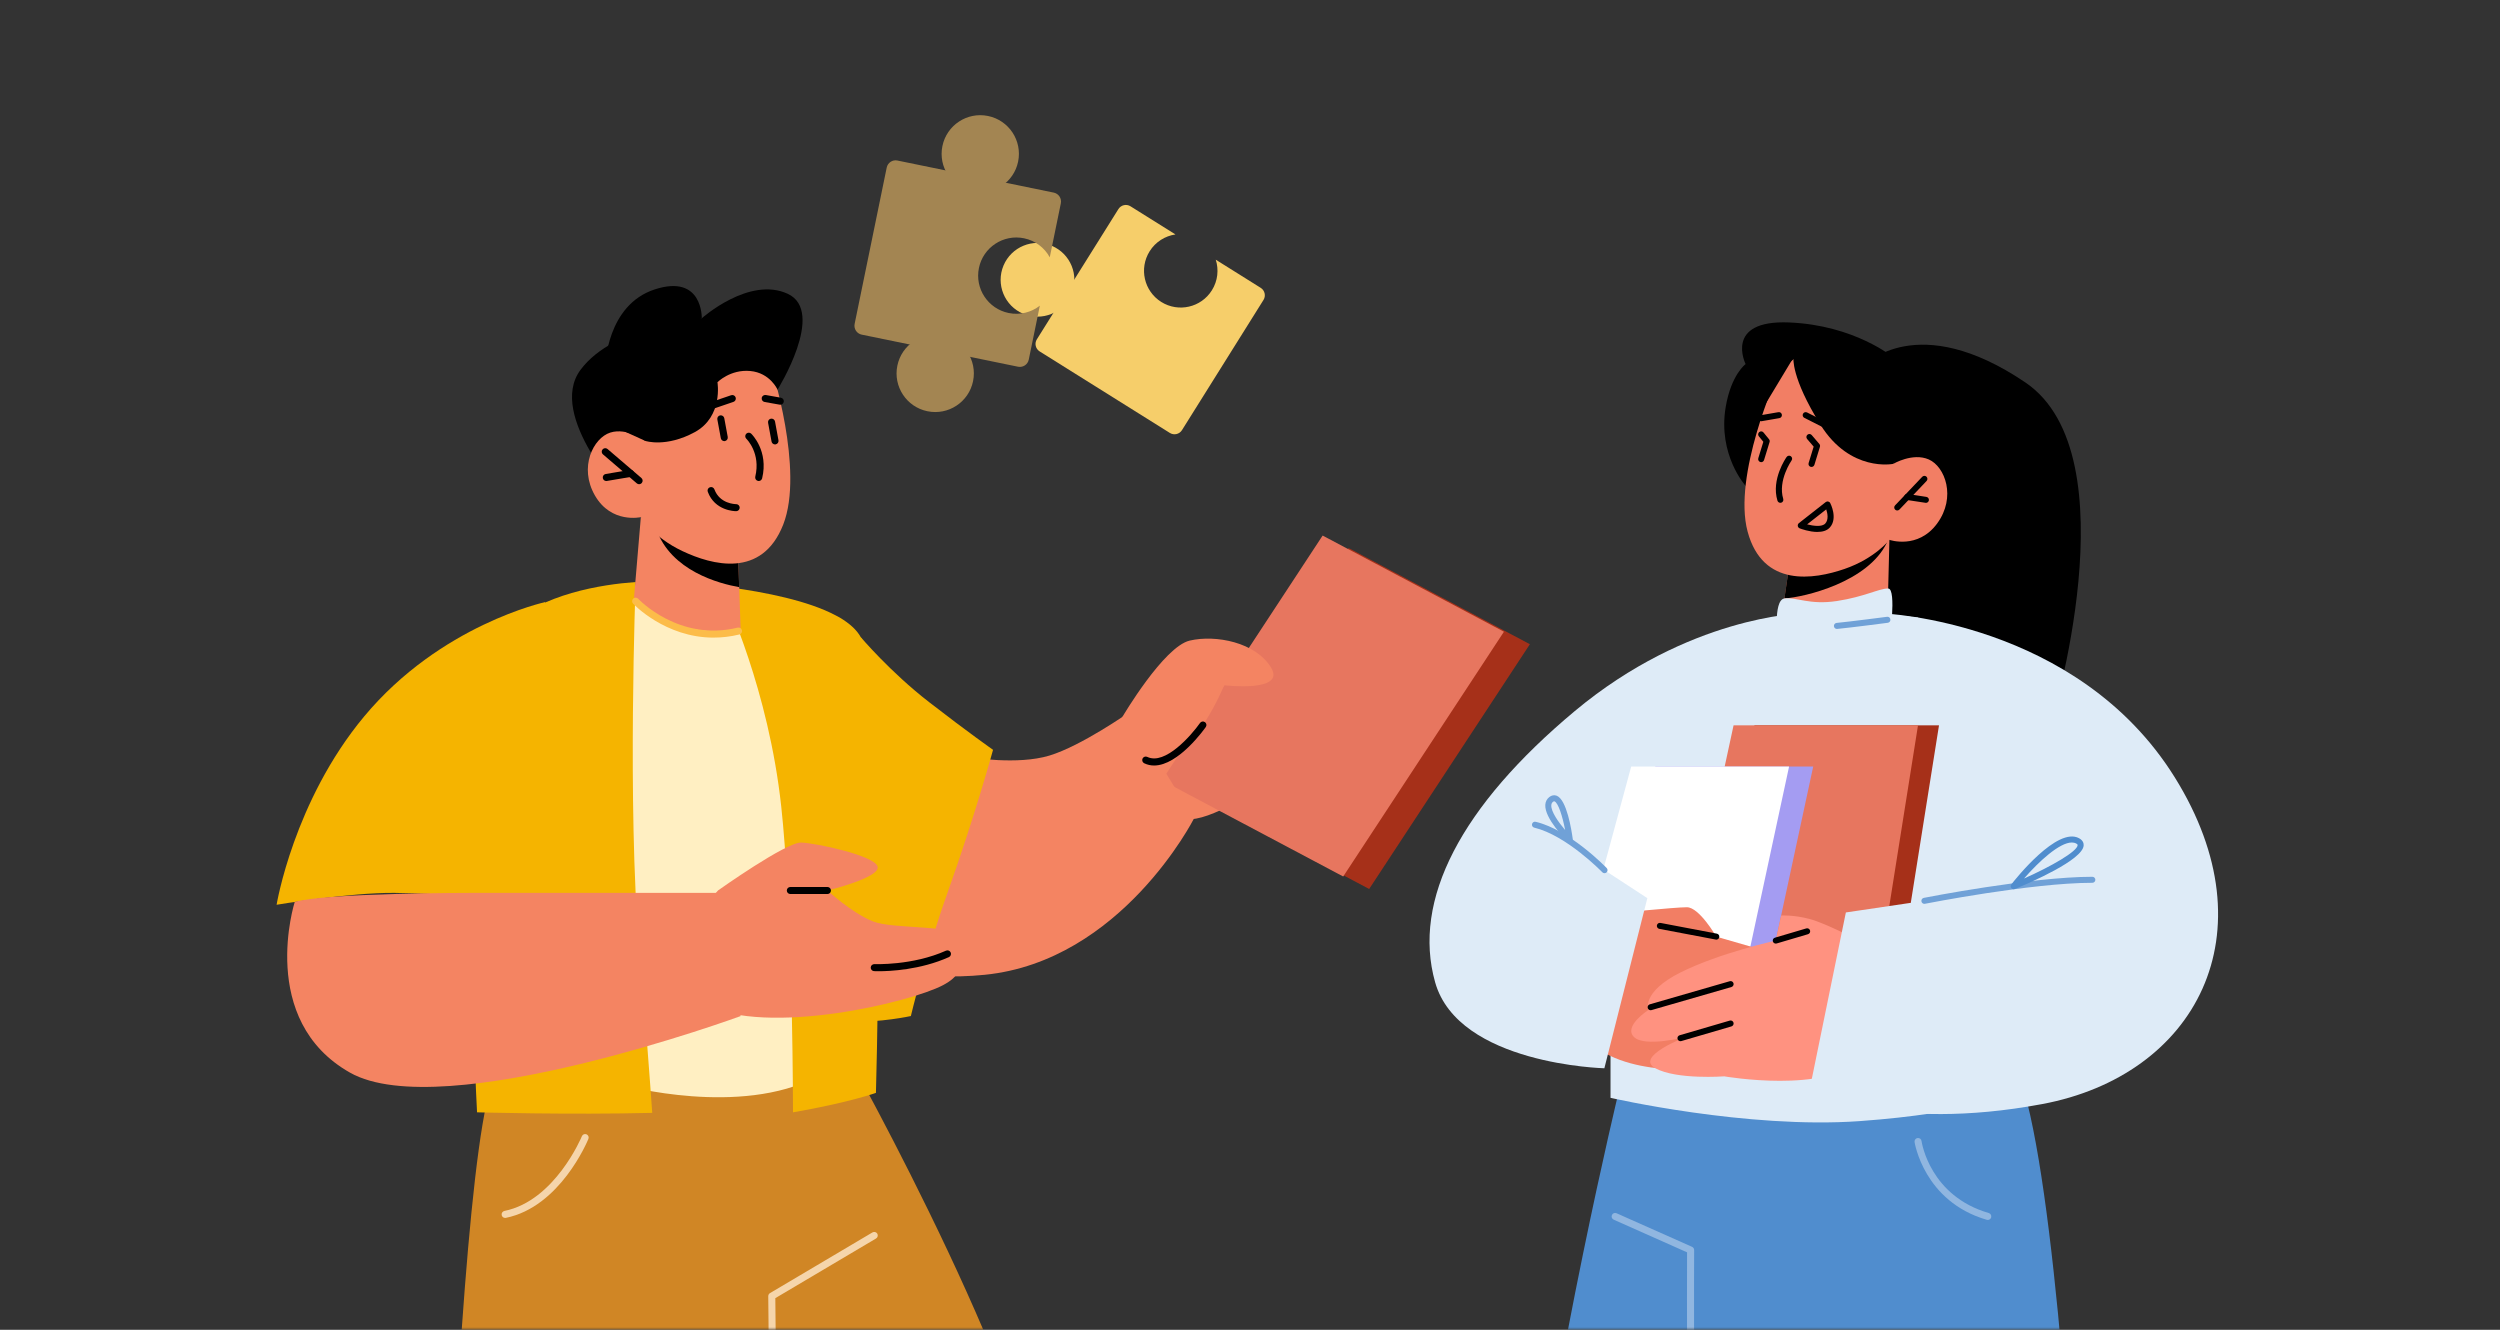 <svg width="470" height="250" viewBox="0 0 470 250" fill="none" xmlns="http://www.w3.org/2000/svg">
<rect x="0" y="0" width="470" height="250" fill="#333333" stroke="none"/>
<mask id="mask0_402_11098" style="mask-type:alpha" maskUnits="userSpaceOnUse" x="0" y="0" width="470" height="250">
<path d="M0 20C0 8.954 8.954 0 20 0H450C461.046 0 470 8.954 470 20V250H0V20Z" fill="#F7ECDE"/>
</mask>
<g mask="url(#mask0_402_11098)">
<path d="M194.933 63.788L210.261 39.306C210.746 38.534 211.764 38.298 212.536 38.783L220.987 44.075C219.052 44.357 217.246 45.457 216.13 47.244C214.106 50.476 215.083 54.74 218.318 56.767C221.55 58.79 225.812 57.81 227.835 54.578C228.955 52.789 229.157 50.683 228.563 48.822L237.014 54.114C237.786 54.599 238.022 55.617 237.537 56.389L222.208 80.87C221.724 81.642 220.706 81.878 219.934 81.393L195.453 66.065C194.681 65.58 194.445 64.562 194.929 63.79L194.933 63.788Z" fill="#F6CE6A"/>
<path d="M201.441 55.284C202.923 51.755 201.263 47.693 197.733 46.212C194.204 44.731 190.143 46.391 188.661 49.92C187.18 53.449 188.84 57.511 192.369 58.992C195.898 60.473 199.96 58.813 201.441 55.284Z" fill="#F6CE6A"/>
<path d="M168.724 30.181L198.1 36.209C199.03 36.4 199.627 37.305 199.436 38.234L197.356 48.373C196.378 46.592 194.654 45.235 192.509 44.795C188.63 43.999 184.836 46.497 184.039 50.38C183.242 54.262 185.747 58.049 189.626 58.845C191.771 59.285 193.894 58.718 195.49 57.464L193.409 67.607C193.218 68.537 192.314 69.133 191.384 68.942L162.007 62.914C161.077 62.724 160.481 61.819 160.672 60.889L166.7 31.513C166.89 30.583 167.795 29.986 168.725 30.177L168.724 30.181Z" fill="#A38552"/>
<path d="M168.703 68.738C167.896 72.669 170.428 76.509 174.359 77.315C178.289 78.122 182.13 75.59 182.936 71.659C183.743 67.728 181.21 63.888 177.28 63.082C173.349 62.275 169.509 64.808 168.703 68.738Z" fill="#A38552"/>
<path d="M177.173 27.461C176.366 31.391 178.899 35.232 182.829 36.038C186.76 36.845 190.6 34.312 191.407 30.382C192.213 26.451 189.681 22.611 185.75 21.805C181.82 20.998 177.98 23.53 177.173 27.461Z" fill="#A38552"/>
<path d="M350.604 68.597C350.604 68.597 360.471 58.165 380.759 71.893C401.047 85.621 385.509 136.366 385.509 136.366L345.342 126.704L350.604 68.597Z" fill="black"/>
<path d="M159.177 198.055C159.177 198.055 197.098 265.62 197.411 292.252C197.723 318.891 142.772 407.255 142.772 407.255C142.772 407.255 127.837 413.379 105.901 412.673C83.965 411.968 80.518 409.463 80.518 409.463C80.518 409.463 84.277 219.932 93.05 202.191C101.824 184.456 159.172 198.055 159.172 198.055H159.177Z" fill="#D08625"/>
<path d="M142.772 407.917C142.368 407.896 142.088 407.584 142.11 407.212C145.718 345.265 144.442 244.696 144.431 243.683C144.431 243.446 144.55 243.226 144.754 243.107L164.019 231.695C164.337 231.512 164.746 231.614 164.929 231.926C165.118 232.244 165.01 232.648 164.698 232.836L145.761 244.055C145.842 250.943 146.935 347.241 143.435 407.293C143.413 407.643 143.122 407.917 142.772 407.917Z" fill="#F5D5AB"/>
<path d="M94.962 228.969C94.655 228.969 94.375 228.749 94.316 228.436C94.241 228.081 94.478 227.731 94.833 227.655C104.328 225.743 109.348 213.733 109.396 213.609C109.536 213.27 109.924 213.114 110.258 213.248C110.597 213.388 110.759 213.776 110.619 214.115C110.403 214.638 105.271 226.901 95.092 228.959C95.049 228.969 95.005 228.969 94.957 228.969H94.962Z" fill="#F5D5AB"/>
<path d="M150.883 119.891L131.936 112.303L123.943 109.249L110.091 114.392L117.34 204.066C117.34 204.066 139.158 210.017 153.56 202.423C167.961 194.829 150.878 119.897 150.878 119.897L150.883 119.891Z" fill="#FFEFC2"/>
<path d="M95.237 117.898C102.007 111.624 113.027 109.89 119.506 109.421C119.506 109.421 117.917 151.883 120.157 178.015C121.423 192.788 122.193 203.064 122.619 209.22C107.064 209.602 89.685 209.117 89.685 209.117C89.685 209.117 85.225 127.178 95.243 117.898H95.237Z" fill="#F5B400"/>
<path d="M165.128 176.9C165.042 192.669 164.676 205.46 164.676 205.46C164.676 205.46 159.753 207.254 149.084 209.123C149.052 197.5 148.734 168.886 146.876 151.646C144.49 129.596 136.352 112.464 136.352 112.464L119.511 109.432C121.477 109.286 123.044 109.254 123.949 109.254C124.487 109.254 124.8 109.27 124.8 109.27C124.8 109.27 146.757 110.17 157.147 115.712C157.147 115.712 157.405 115.857 157.879 116.105C159.656 117.166 161.046 118.383 161.811 119.767C164.838 125.201 165.29 154.139 165.134 176.905L165.128 176.9Z" fill="#F5B400"/>
<path d="M102.486 113.197C102.486 113.197 82.79 117.468 68.454 134.702C55.199 150.633 52 170.097 52 170.097C52 170.097 65.804 167.776 74.162 167.862C82.521 167.949 94.542 168.94 94.542 168.94L102.486 113.197Z" fill="#F5B400"/>
<path d="M146.176 73.256C146.176 73.256 155.337 58.59 148.093 55.235C140.85 51.874 131.936 59.834 131.936 59.834C131.936 59.834 115.547 60.911 109.138 69.529C102.724 78.146 117.653 93.835 117.653 93.835L146.176 73.256Z" fill="black"/>
<path d="M120.48 97.222L119.204 112.27C119.204 112.27 121.552 116.827 130.293 118.286C136.805 119.374 139.234 118.087 139.234 118.087L138.964 110.391L138.695 102.883L123.098 98.041L120.48 97.228V97.222Z" fill="#F48462"/>
<path d="M123.098 98.035C123.098 98.45 123.216 98.946 123.41 99.522C126.141 107.321 135.205 109.723 138.964 110.385L138.695 102.877L123.098 98.035Z" fill="black"/>
<path d="M144.953 68.866C144.953 68.866 151.249 88.4 147.247 98.617C143.246 108.834 133.831 106.217 128.306 103.61C122.78 101.003 120.469 97.222 120.469 97.222C120.469 97.222 114.933 98.499 111.852 93.162C108.771 87.824 111.55 82.331 114.739 81.323C117.927 80.322 121.342 82.891 121.342 82.891L119.037 77.166C119.037 77.166 133.799 50.732 144.948 68.861L144.953 68.866Z" fill="#F48462"/>
<path d="M120.152 91.034C120.001 91.034 119.845 90.98 119.721 90.872L113.355 85.422C113.075 85.185 113.042 84.765 113.285 84.49C113.522 84.21 113.942 84.178 114.217 84.415L120.583 89.865C120.863 90.102 120.895 90.522 120.653 90.797C120.523 90.953 120.335 91.029 120.152 91.029V91.034Z" fill="black"/>
<path d="M113.98 90.431C113.662 90.431 113.382 90.199 113.328 89.876C113.269 89.515 113.511 89.171 113.872 89.111L118.434 88.341C118.795 88.277 119.139 88.524 119.199 88.885C119.258 89.246 119.015 89.591 118.655 89.65L114.093 90.42C114.055 90.425 114.017 90.431 113.98 90.431Z" fill="black"/>
<path d="M142.637 90.431C142.583 90.431 142.535 90.425 142.481 90.409C142.125 90.323 141.905 89.968 141.991 89.612C143.046 85.223 140.418 82.589 140.305 82.481C140.047 82.228 140.036 81.808 140.294 81.544C140.547 81.286 140.968 81.275 141.226 81.528C141.361 81.657 144.522 84.776 143.283 89.925C143.208 90.226 142.939 90.431 142.637 90.431Z" fill="black"/>
<path d="M145.702 83.553C145.39 83.553 145.109 83.327 145.05 83.009L144.399 79.476C144.334 79.115 144.571 78.771 144.932 78.706C145.287 78.657 145.637 78.878 145.702 79.239L146.354 82.772C146.418 83.133 146.181 83.478 145.82 83.542C145.783 83.548 145.74 83.553 145.702 83.553Z" fill="black"/>
<path d="M136.164 82.929C135.851 82.929 135.571 82.702 135.512 82.385L134.86 78.857C134.796 78.496 135.033 78.151 135.393 78.087C135.749 78.038 136.099 78.259 136.164 78.62L136.815 82.148C136.88 82.508 136.643 82.853 136.282 82.923C136.244 82.929 136.201 82.934 136.164 82.934V82.929Z" fill="black"/>
<path d="M146.175 73.256C146.175 73.256 144.797 70.094 141.048 69.749C137.294 69.405 134.881 71.861 134.881 71.861C134.881 71.861 135.991 78.318 130.605 81.248C125.219 84.173 121.347 82.901 121.347 82.901L117.755 81.27L115.498 75.631L127.185 64.999L141.668 58.859L148.19 65.872L146.181 73.266L146.175 73.256Z" fill="black"/>
<path d="M138.393 96.102C138.081 96.102 134.381 96.021 133.062 92.456C132.932 92.111 133.11 91.729 133.455 91.605C133.799 91.476 134.182 91.653 134.306 91.998C135.318 94.734 138.221 94.777 138.393 94.777C138.765 94.777 139.061 95.073 139.061 95.434C139.061 95.8 138.77 96.097 138.41 96.102H138.393Z" fill="black"/>
<path d="M134.166 119.875C125.037 119.875 119.08 113.547 119.01 113.471C118.763 113.202 118.779 112.782 119.048 112.534C119.317 112.286 119.737 112.303 119.985 112.572C120.061 112.653 127.654 120.694 138.685 117.995C139.045 117.904 139.401 118.125 139.487 118.48C139.573 118.836 139.358 119.196 139.002 119.283C137.311 119.697 135.695 119.87 134.171 119.87L134.166 119.875Z" fill="#FCBC49"/>
<path d="M131.936 59.829C131.936 59.829 132.151 51.459 123.098 54.405C114.039 57.346 113.791 68.769 113.791 68.769L131.941 59.834L131.936 59.829Z" fill="black"/>
<path d="M55.409 169.564C55.409 169.564 48.338 191.786 65.804 201.658C83.275 211.53 139.233 191.027 139.233 191.027L136.169 167.862H88.699C88.699 167.862 60.962 167.857 55.409 169.57V169.564Z" fill="#F48462"/>
<path d="M146.698 76.089C146.66 76.089 146.623 76.089 146.58 76.078L143.741 75.572C143.381 75.507 143.138 75.162 143.203 74.801C143.267 74.441 143.623 74.204 143.973 74.263L146.811 74.769C147.172 74.834 147.414 75.178 147.35 75.539C147.291 75.862 147.011 76.089 146.698 76.089Z" fill="black"/>
<path d="M133.681 76.95C133.406 76.95 133.148 76.778 133.051 76.503C132.932 76.159 133.115 75.782 133.465 75.663L137.462 74.3C137.806 74.182 138.183 74.365 138.302 74.715C138.42 75.06 138.237 75.437 137.887 75.555L133.891 76.918C133.821 76.939 133.745 76.956 133.675 76.956L133.681 76.95Z" fill="black"/>
<path d="M245.446 135.855C244.972 137.4 239.463 148.834 227.102 153.283C214.742 157.737 211.581 142.382 211.581 142.382L227.549 127.054L245.446 135.855Z" fill="#F48462"/>
<path d="M257.403 167.13L223.322 149.05L253.536 103.034L287.617 121.114L257.403 167.13Z" fill="#A63019"/>
<path d="M252.523 164.782L218.442 146.702L248.656 100.685L282.737 118.766L252.523 164.782Z" fill="#E7765F"/>
<path d="M211.01 134.777C211.01 134.777 218.781 121.571 223.672 120.43C228.562 119.288 236.081 120.753 238.957 125.498C241.833 130.237 230.14 128.826 230.14 128.826C230.14 128.826 225.024 141.633 218.173 143.077C211.322 144.52 211.004 134.777 211.004 134.777H211.01Z" fill="#F48462"/>
<path d="M182.481 142.382C182.481 142.382 191.271 143.874 197.292 142.048C203.314 140.222 212.227 133.953 212.227 133.953L224.447 153.919C224.447 153.919 210.854 180.675 185.137 183.26C160.658 185.722 146.763 172.596 146.763 172.596L182.481 142.388V142.382Z" fill="#F48462"/>
<path d="M161.805 119.762C161.805 119.762 167.326 126.311 174.683 132.009C182.034 137.707 186.693 140.966 186.693 140.966C186.693 140.966 183.322 153.299 178.124 167.862C174.026 179.345 171.241 191.016 171.241 191.016C171.241 191.016 148.389 196.035 146.763 184.553C145.142 173.07 161.805 119.762 161.805 119.762Z" fill="#F5B400"/>
<path d="M216.972 143.917C216.342 143.917 215.717 143.788 215.108 143.492C214.78 143.33 214.645 142.937 214.801 142.603C214.963 142.274 215.361 142.14 215.69 142.296C219.018 143.923 223.973 138.241 225.605 135.919C225.815 135.618 226.23 135.548 226.526 135.758C226.828 135.968 226.898 136.382 226.688 136.679C226.456 137.013 221.56 143.917 216.972 143.917Z" fill="black"/>
<path d="M134.984 167.41C134.984 167.41 147.824 158.276 150.646 158.399C153.468 158.518 164.38 160.823 164.989 162.907C165.597 164.992 155.558 167.415 155.558 167.415C155.558 167.415 160.077 171.584 164.068 173.205C168.064 174.826 180.139 173.641 181.351 176.593C182.562 179.544 178.119 179.339 178.119 179.339C178.119 179.339 183.376 181.968 177.311 185.199C171.247 188.431 144.356 194.899 132.34 188.835C120.324 182.77 134.984 167.415 134.984 167.415V167.41Z" fill="#F48462"/>
<path d="M165.172 182.592C164.682 182.592 164.385 182.582 164.326 182.576C163.96 182.56 163.68 182.248 163.696 181.881C163.712 181.515 164.025 181.257 164.391 181.251C164.45 181.251 171.527 181.558 177.85 178.725C178.173 178.575 178.577 178.725 178.728 179.059C178.879 179.393 178.728 179.786 178.394 179.937C173.019 182.345 167.294 182.592 165.172 182.592Z" fill="black"/>
<path d="M155.558 168.078H148.584C148.217 168.078 147.921 167.782 147.921 167.415C147.921 167.049 148.217 166.753 148.584 166.753H155.558C155.924 166.753 156.221 167.049 156.221 167.415C156.221 167.782 155.924 168.078 155.558 168.078Z" fill="black"/>
<path d="M304.33 205.197C304.33 205.197 292.099 255.877 286.966 298.801C281.839 341.726 279.162 411.402 282.641 414.009C286.115 416.615 326.767 420.009 326.767 420.009C326.767 420.009 340.49 425.976 364.144 425.373C381.309 424.937 395.253 420.445 395.253 420.445C395.253 420.445 391.903 229.643 378.826 200.118C368.593 177.007 304.335 205.197 304.335 205.197H304.33Z" fill="#508DCE"/>
<path d="M302.778 196.245V206.392C302.778 206.392 328.49 212.284 349.591 210.771C370.693 209.257 378.578 205.552 378.578 205.552L387.545 154.042L360.584 116.1L338.534 114.317L284.779 153.283L297.909 188.883L302.773 196.245H302.778Z" fill="#DEEBF7"/>
<path d="M328.172 91.341C328.172 91.341 322.916 85.53 324.429 76.525C325.458 70.423 328.172 68.446 328.172 68.446C328.172 68.446 324.036 60.114 336.353 60.621C348.67 61.127 355.914 67.175 355.914 67.175C355.914 67.175 361.542 64.412 364.068 70.977C366.594 77.543 364.068 87.226 364.068 87.226L328.172 91.347V91.341Z" fill="black"/>
<path d="M319.868 182.824L329.842 136.366H364.532L356.712 185.565L319.868 182.824Z" fill="#A63019"/>
<path d="M360.584 136.366L352.769 185.571L339.208 184.558L323.573 183.406L315.925 182.829L316.426 180.524L320.002 163.877L324.24 144.106L325.91 136.366H360.584Z" fill="#E7765F"/>
<path d="M302.45 176.426L311.207 144.111H340.883L332.497 183.082L302.45 176.426Z" fill="#A49CF2"/>
<path d="M336.348 144.106L332.847 160.392L327.968 183.088L323.244 182.043L316.426 180.524L297.91 176.42L306.667 144.106H336.348Z" fill="white"/>
<path d="M303.645 171.713C303.645 171.713 314.778 170.561 317.131 170.561C319.485 170.561 322.657 176.092 322.657 176.092L329.718 178.128L321.645 200.834C321.645 200.834 304.852 203.015 297.91 194.942C295.303 191.91 303.64 171.713 303.64 171.713H303.645Z" fill="#F27E64"/>
<path d="M338.545 115.324C338.545 115.324 317.444 115.83 296.068 133.673C274.692 151.516 265.433 169.193 269.807 184.677C274.185 200.161 301.62 200.834 301.62 200.834L309.699 168.853L288.576 155.05L338.545 115.324Z" fill="#DEEBF7"/>
<path d="M349.931 177.099C349.931 177.099 343.366 173.593 340.166 172.758C337.14 171.966 334.856 172.117 334.856 172.117L333.843 176.83C333.843 176.83 323.336 179.124 315.93 182.824C308.525 186.529 309.871 189.896 309.871 189.896C309.871 189.896 305.159 192.928 307.178 194.947C309.198 196.967 316.943 194.947 316.943 194.947C316.943 194.947 307.178 198.653 311.218 200.839C315.257 203.026 324.16 202.353 324.16 202.353C324.16 202.353 343.538 205.719 349.936 198.987C356.335 192.255 349.936 177.104 349.936 177.104L349.931 177.099Z" fill="#FF9280"/>
<path d="M355.209 101.488L354.832 116.525C354.832 116.525 352.01 120.78 343.199 121.275C336.633 121.642 334.641 118.227 334.641 118.227L336.558 105.113L352.527 102.016L355.204 101.493L355.209 101.488Z" fill="#F27E64"/>
<path d="M353.97 115.324C353.97 115.324 390.497 116.67 408.846 146.125C427.195 175.58 412.718 202.175 383.931 207.566C355.15 212.952 340.167 205.04 340.167 205.04L347.023 171.541L361.785 169.354L376.219 151.764L353.965 115.324H353.97Z" fill="#DEEBF7"/>
<path d="M355.209 100.572C355.161 100.982 354.994 101.461 354.735 102.01C351.181 109.437 339.267 112.265 335.47 112.507L336.558 105.102L355.209 100.567V100.572Z" fill="black"/>
<path d="M334.07 70.751C334.07 70.751 325.706 89.402 328.555 99.958C331.404 110.509 341.007 108.947 346.764 106.965C352.521 104.983 355.214 101.493 355.214 101.493C355.214 101.493 360.557 103.362 364.187 98.413C367.817 93.463 365.668 87.722 362.62 86.381C359.571 85.04 355.914 87.216 355.914 87.216L358.817 81.797C358.817 81.797 347.087 54.018 334.07 70.751Z" fill="#F27E64"/>
<path d="M355.909 87.21C355.909 87.21 347.852 88.837 342.256 79.869C336.66 70.907 337.171 67.224 337.171 67.224L331.597 76.476C331.597 76.476 330.353 70.062 332.917 65.969C335.486 61.881 338.146 62.726 338.146 62.726L355.909 67.164L360.584 81.399L355.903 87.205L355.909 87.21Z" fill="black"/>
<path d="M334.705 94.529C334.463 94.529 334.237 94.373 334.161 94.126C332.939 90.129 335.766 86.079 335.89 85.907C336.073 85.654 336.429 85.589 336.682 85.772C336.935 85.955 337 86.305 336.817 86.564C336.79 86.602 334.194 90.339 335.249 93.797C335.341 94.099 335.174 94.416 334.872 94.508C334.818 94.524 334.759 94.529 334.705 94.529Z" fill="black"/>
<path d="M356.684 95.973C356.544 95.973 356.404 95.924 356.291 95.817C356.065 95.601 356.054 95.24 356.27 95.014L361.376 89.639C361.591 89.413 361.952 89.397 362.178 89.618C362.404 89.833 362.415 90.194 362.2 90.42L357.094 95.795C356.981 95.914 356.83 95.973 356.679 95.973H356.684Z" fill="black"/>
<path d="M362.076 94.54C361.99 94.535 358.467 93.991 358.467 93.991C358.155 93.942 357.945 93.652 357.993 93.345C358.042 93.038 358.306 92.817 358.64 92.871L362.156 93.415C362.469 93.463 362.679 93.754 362.63 94.061C362.587 94.341 362.345 94.54 362.07 94.54H362.076Z" fill="black"/>
<path d="M341.674 100.007C340.172 100.007 338.604 99.431 338.34 99.328C338.152 99.253 338.012 99.086 337.985 98.881C337.953 98.677 338.034 98.477 338.195 98.348L343.231 94.395C343.365 94.293 343.538 94.249 343.705 94.287C343.872 94.325 344.012 94.433 344.087 94.583C344.146 94.697 345.547 97.459 344.006 99.172C343.441 99.797 342.574 100.001 341.68 100.001L341.674 100.007ZM339.741 98.58C340.904 98.881 342.531 99.107 343.155 98.418C343.812 97.686 343.575 96.495 343.333 95.763L339.741 98.58Z" fill="black"/>
<path d="M331.102 79.191C330.833 79.191 330.591 78.997 330.542 78.722C330.488 78.41 330.693 78.119 331.005 78.065L334.334 77.489C334.652 77.424 334.937 77.64 334.991 77.952C335.045 78.264 334.84 78.555 334.528 78.609L331.199 79.185C331.167 79.191 331.129 79.196 331.102 79.196V79.191Z" fill="black"/>
<path d="M344.927 81.377C344.841 81.377 344.755 81.356 344.668 81.318L339.213 78.555C338.933 78.415 338.82 78.071 338.965 77.79C339.105 77.51 339.45 77.403 339.73 77.543L345.185 80.306C345.466 80.446 345.579 80.79 345.433 81.07C345.331 81.264 345.132 81.383 344.927 81.383V81.377Z" fill="black"/>
<path d="M331.102 86.882C331.048 86.882 330.989 86.876 330.935 86.86C330.633 86.769 330.467 86.451 330.558 86.149L331.506 83.058L330.66 82.024C330.461 81.781 330.499 81.426 330.741 81.227C330.989 81.027 331.339 81.06 331.538 81.307L332.578 82.578C332.702 82.729 332.739 82.923 332.68 83.106L331.641 86.488C331.565 86.731 331.339 86.892 331.097 86.892L331.102 86.882Z" fill="black"/>
<path d="M340.565 87.786C340.511 87.786 340.452 87.781 340.398 87.765C340.096 87.673 339.929 87.356 340.021 87.054L340.969 83.968L339.735 82.53C339.531 82.293 339.563 81.932 339.8 81.727C340.037 81.523 340.392 81.55 340.602 81.792L342.035 83.467C342.164 83.612 342.202 83.817 342.148 84L341.109 87.382C341.033 87.625 340.807 87.786 340.565 87.786Z" fill="black"/>
<path d="M322.663 176.657C322.555 176.646 311.95 174.627 311.95 174.627C311.643 174.568 311.439 174.271 311.498 173.959C311.557 173.652 311.843 173.453 312.166 173.507L322.77 175.526C323.077 175.585 323.282 175.882 323.223 176.194C323.169 176.463 322.932 176.657 322.663 176.657Z" fill="black"/>
<path d="M333.843 177.395C333.601 177.395 333.369 177.234 333.299 176.991C333.213 176.69 333.38 176.372 333.682 176.286L339.585 174.541C339.892 174.454 340.204 174.627 340.29 174.923C340.376 175.225 340.209 175.542 339.908 175.629L334.005 177.374C333.951 177.39 333.897 177.395 333.843 177.395Z" fill="black"/>
<path d="M310.319 189.923C310.071 189.923 309.845 189.761 309.775 189.513C309.688 189.212 309.861 188.899 310.162 188.813L325.2 184.467C325.501 184.375 325.813 184.553 325.9 184.855C325.986 185.156 325.813 185.468 325.512 185.56L310.475 189.901C310.421 189.917 310.372 189.923 310.319 189.923Z" fill="black"/>
<path d="M315.925 195.745C315.677 195.745 315.451 195.583 315.381 195.335C315.295 195.034 315.467 194.721 315.769 194.63L325.194 191.872C325.49 191.781 325.813 191.953 325.9 192.26C325.986 192.562 325.813 192.874 325.512 192.966L316.087 195.723C316.033 195.739 315.979 195.745 315.925 195.745Z" fill="black"/>
<path d="M361.785 169.925C361.521 169.925 361.279 169.742 361.23 169.467C361.171 169.16 361.37 168.859 361.677 168.799C361.876 168.762 381.825 164.835 393.362 164.835C393.674 164.835 393.927 165.089 393.927 165.401C393.927 165.713 393.674 165.966 393.362 165.966C381.939 165.966 362.103 169.871 361.903 169.909C361.866 169.92 361.828 169.92 361.79 169.92L361.785 169.925Z" fill="#70A1D7"/>
<path d="M378.583 167.178C378.41 167.178 378.238 167.097 378.13 166.957C377.974 166.753 377.974 166.467 378.13 166.263C379.003 165.142 386.775 155.405 390.841 157.575C391.611 157.985 391.746 158.539 391.729 158.933C391.595 161.642 381.798 165.891 378.793 167.135C378.723 167.162 378.647 167.178 378.577 167.178H378.583ZM389.5 158.389C387.195 158.389 383.328 161.927 380.516 165.164C385.654 162.87 390.539 160.074 390.598 158.879C390.598 158.846 390.609 158.733 390.313 158.577C390.071 158.448 389.796 158.389 389.494 158.389H389.5Z" fill="#508DCE"/>
<path d="M301.652 164.162C301.502 164.162 301.356 164.103 301.243 163.99C301.173 163.92 294.516 157.058 288.441 155.599C288.134 155.529 287.946 155.217 288.021 154.915C288.096 154.613 288.393 154.425 288.705 154.495C295.103 156.03 301.782 162.907 302.062 163.198C302.277 163.424 302.272 163.785 302.046 164.001C301.938 164.108 301.792 164.162 301.652 164.162Z" fill="#70A1D7"/>
<path d="M295.114 158.389C294.969 158.389 294.824 158.329 294.716 158.227C294.269 157.786 290.375 153.849 290.515 151.323C290.547 150.725 290.8 150.218 291.253 149.858C291.7 149.502 292.201 149.416 292.669 149.599C294.554 150.359 295.448 156.03 295.68 157.748C295.712 157.99 295.588 158.222 295.368 158.329C295.287 158.367 295.201 158.389 295.114 158.389ZM292.179 150.639C292.131 150.639 292.066 150.66 291.958 150.746C291.764 150.902 291.662 151.102 291.646 151.382C291.576 152.604 293.019 154.603 294.247 156.046C293.741 153.412 292.949 150.94 292.244 150.655C292.228 150.649 292.211 150.644 292.185 150.644L292.179 150.639Z" fill="#70A1D7"/>
<path d="M326.233 418.511C325.932 418.511 325.657 418.301 325.587 417.994C316.673 378.188 317.131 244.136 317.169 235.438L303.376 229.298C303.042 229.147 302.891 228.759 303.042 228.425C303.187 228.092 303.586 227.941 303.914 228.092L318.106 234.404C318.348 234.511 318.499 234.748 318.499 235.012C318.488 236.429 317.745 376.911 326.879 417.709C326.96 418.064 326.734 418.42 326.379 418.501C326.33 418.511 326.282 418.517 326.233 418.517V418.511Z" fill="#90B6E0"/>
<path d="M334.215 120.893C334.215 120.893 333.257 112.809 335.476 112.507C337.694 112.206 340.15 113.784 345.342 112.992C350.534 112.2 353.351 110.595 354.983 110.638C356.615 110.681 355.214 120.645 355.214 120.645L342.202 124.706L334.215 120.893Z" fill="#DEEBF7"/>
<path d="M345.342 118.243C345.051 118.243 344.803 118.022 344.776 117.726C344.744 117.414 344.976 117.139 345.288 117.107C347.652 116.886 354.686 115.965 354.756 115.959C355.096 115.9 355.354 116.137 355.392 116.45C355.435 116.762 355.214 117.047 354.902 117.085C354.832 117.096 347.776 118.017 345.39 118.238C345.374 118.238 345.358 118.238 345.337 118.238L345.342 118.243Z" fill="#70A1D7"/>
<path d="M373.703 229.352C373.644 229.352 373.579 229.341 373.52 229.325C361.677 225.878 359.959 214.81 359.937 214.697C359.889 214.336 360.136 214.002 360.497 213.949C360.88 213.9 361.197 214.148 361.246 214.509C361.311 214.929 362.883 224.855 373.886 228.049C374.236 228.151 374.441 228.522 374.339 228.873C374.253 229.158 373.989 229.352 373.703 229.352Z" fill="#90B6E0"/>
</g>
</svg>
